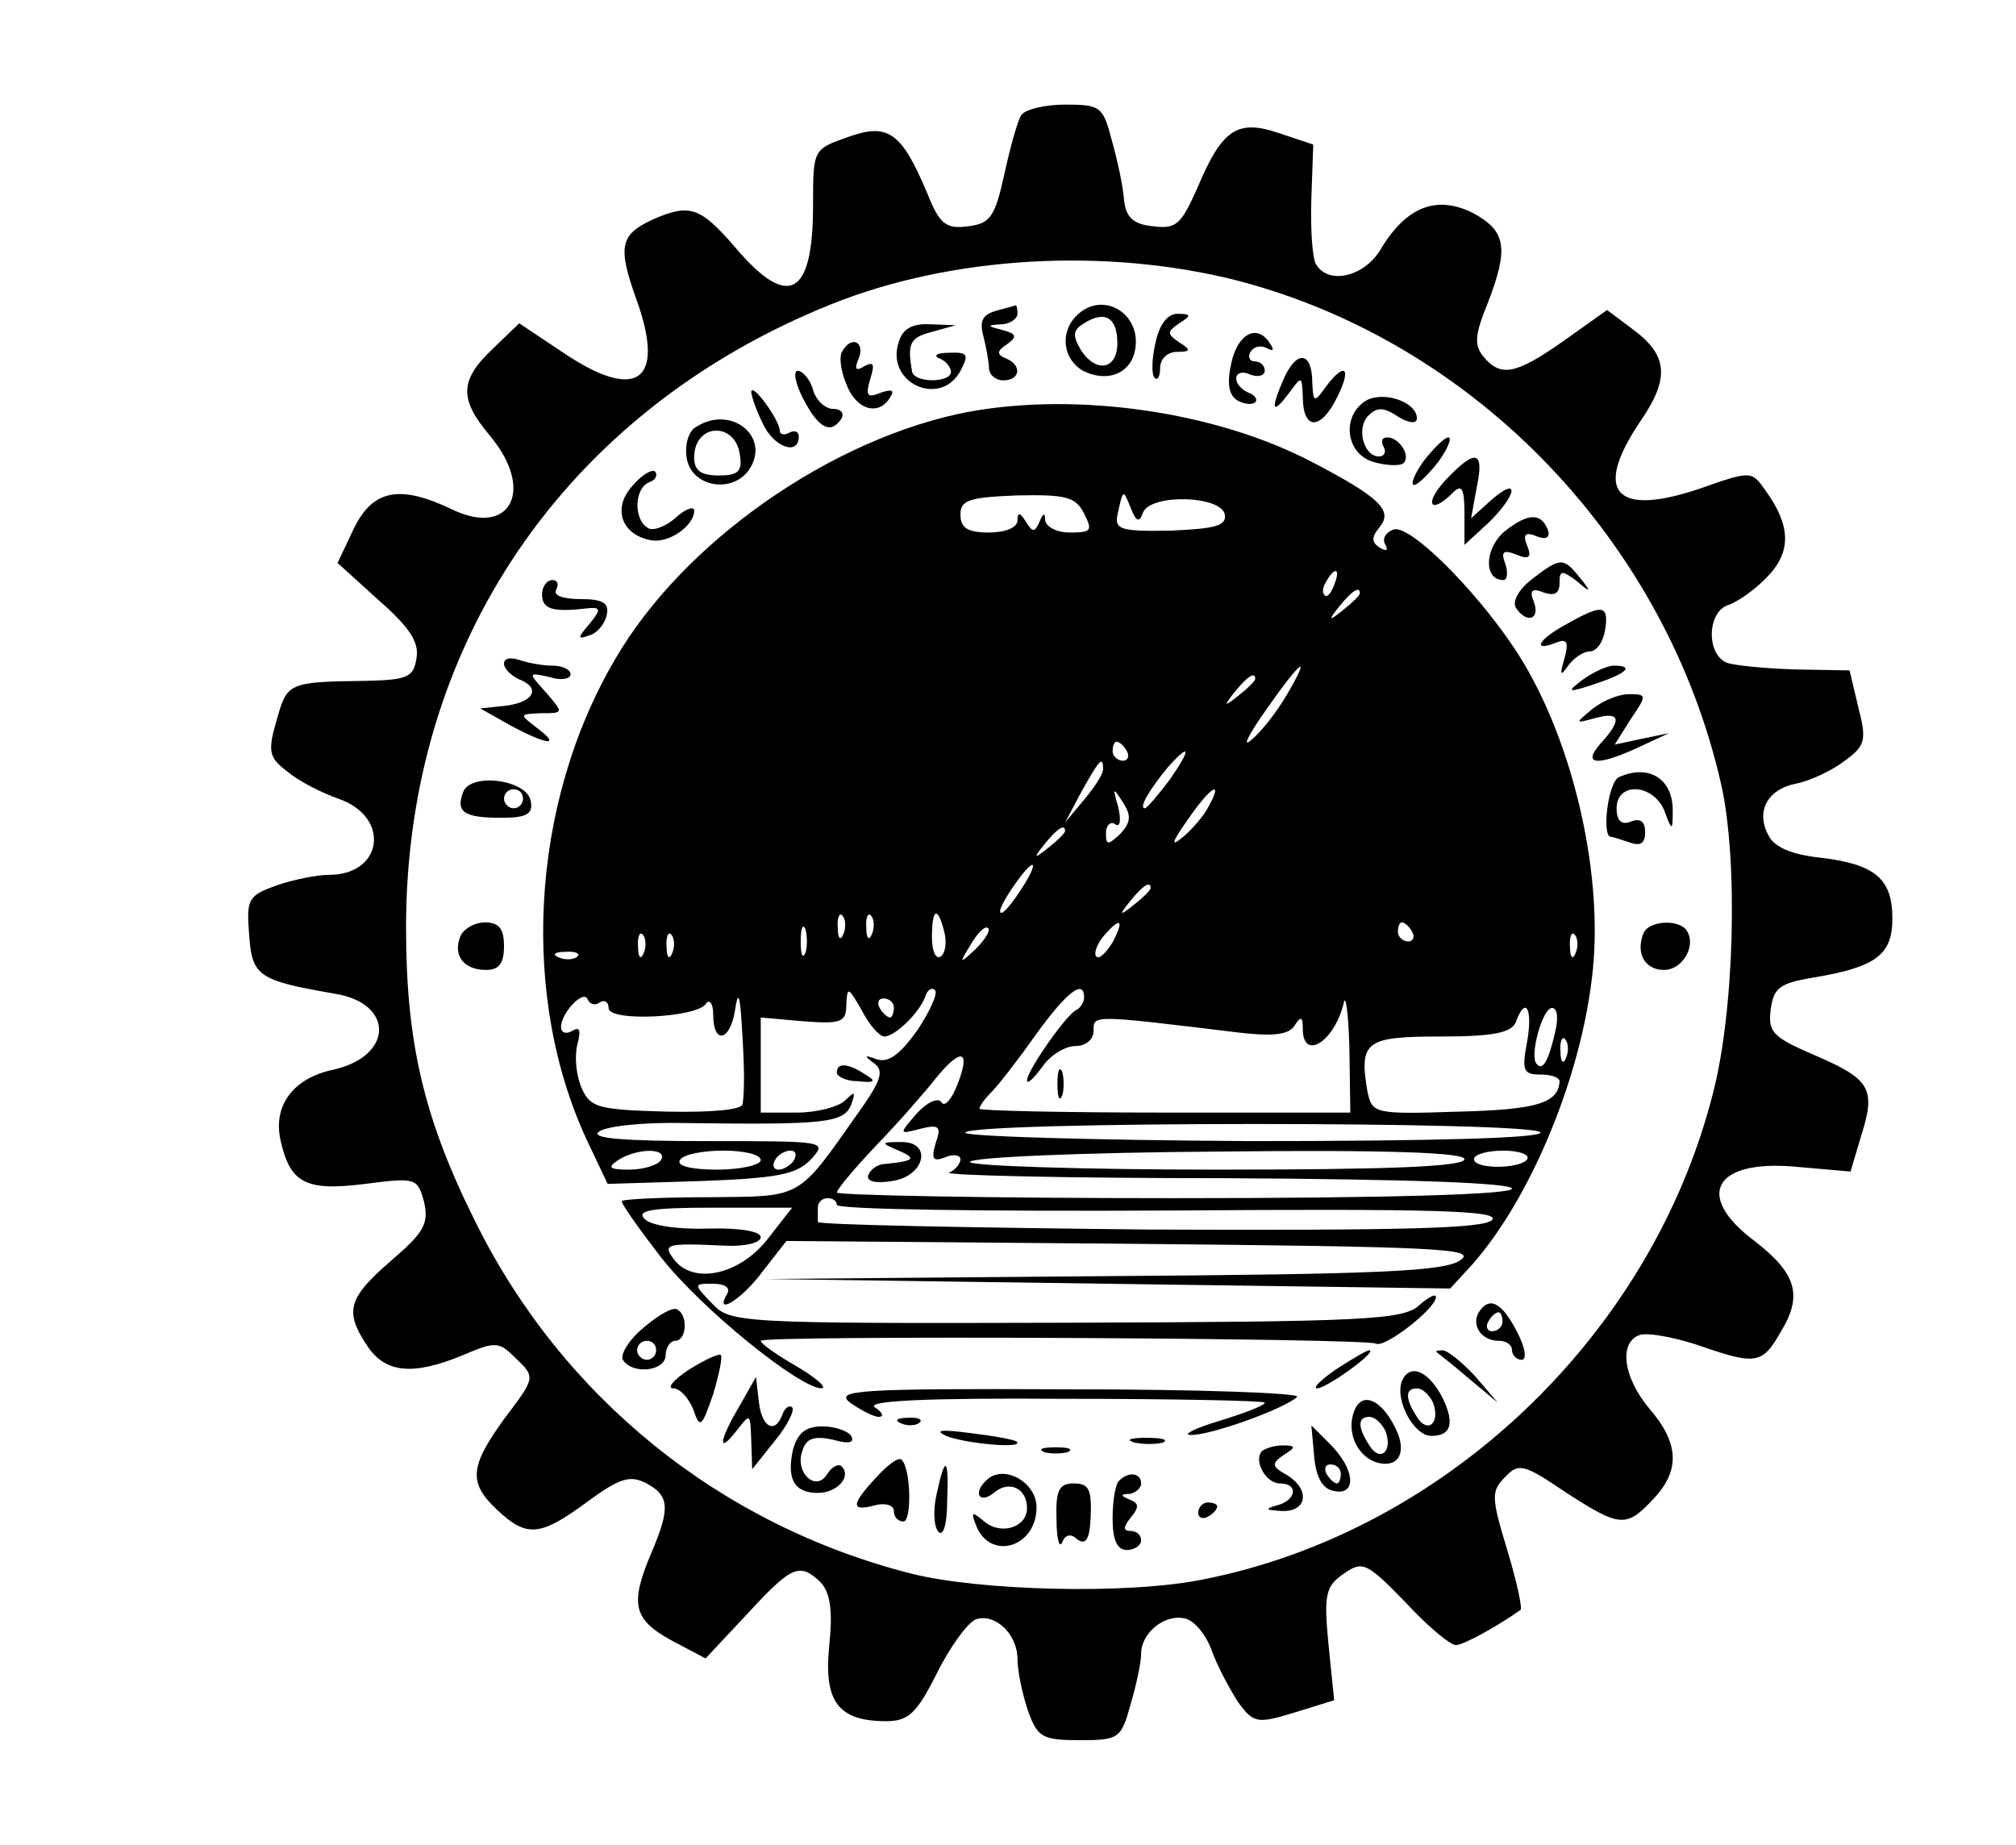 <?xml version="1.0" standalone="no"?>
<!DOCTYPE svg PUBLIC "-//W3C//DTD SVG 20010904//EN"
 "http://www.w3.org/TR/2001/REC-SVG-20010904/DTD/svg10.dtd">
<svg version="1.0" xmlns="http://www.w3.org/2000/svg"
 width="212pt" height="194pt" viewBox="0 0 212 194"
 preserveAspectRatio="xMidYMid meet">

<g transform="translate(0,194) scale(0.1,-0.1)"
fill="#000000" stroke="none">
<path d="M1074 1819 c-4 -6 -12 -35 -18 -63 -10 -45 -15 -51 -38 -54 -23 -3
-30 2 -43 35 -27 64 -41 74 -83 59 -37 -13 -37 -13 -37 -72 0 -96 -26 -110
-82 -44 -37 43 -48 46 -87 29 -34 -16 -37 -28 -16 -86 30 -85 -1 -106 -79 -53
l-45 30 -28 -27 c-35 -33 -35 -53 -3 -91 48 -57 22 -107 -39 -78 -56 27 -84
21 -104 -20 l-17 -36 43 -39 c32 -28 43 -44 40 -61 -3 -20 -9 -23 -53 -24 -82
-1 -83 -2 -94 -41 -10 -34 -8 -40 12 -55 12 -10 36 -22 53 -28 55 -19 47 -80
-10 -80 -13 0 -37 -5 -55 -11 -30 -11 -32 -14 -29 -52 3 -44 10 -48 90 -62 63
-10 62 -66 -2 -80 -42 -9 -63 -38 -55 -74 10 -45 26 -54 89 -46 54 7 55 6 62
-19 5 -23 0 -32 -35 -62 -45 -39 -49 -53 -25 -89 19 -29 48 -32 101 -10 35 15
38 14 56 -4 20 -19 20 -20 -12 -62 -37 -51 -39 -68 -8 -97 31 -29 45 -28 95 9
34 25 45 28 62 19 24 -13 25 -26 5 -73 -23 -54 -19 -70 21 -92 l36 -19 44 47
c47 51 55 54 77 33 10 -11 13 -29 9 -67 -6 -59 10 -79 60 -79 23 0 32 8 53 50
14 28 32 53 41 57 20 7 44 -15 44 -42 0 -12 5 -36 11 -54 10 -28 15 -31 55
-31 41 0 43 2 53 38 6 20 11 44 11 53 0 22 25 42 46 37 10 -2 22 -17 28 -33 6
-17 19 -41 28 -55 16 -22 20 -23 59 -11 l42 13 -6 59 c-5 52 -3 61 16 74 20
14 24 12 65 -30 23 -25 47 -45 53 -45 8 0 44 20 68 37 2 2 -4 30 -14 63 -17
56 -17 62 -2 77 14 15 20 13 63 -16 57 -37 64 -38 92 -8 29 30 28 59 -3 95
-28 33 -33 70 -11 78 8 3 35 -2 60 -10 63 -22 69 -21 89 14 23 38 16 61 -28
95 -64 48 -42 86 44 78 l57 -5 11 37 c16 50 10 60 -48 85 -44 19 -50 24 -47
48 3 23 9 28 45 34 66 11 83 24 83 62 0 42 -18 57 -75 64 -30 3 -49 11 -55 23
-14 25 -2 49 29 55 15 3 38 14 51 24 22 16 23 22 14 57 l-9 38 -57 1 c-31 1
-63 4 -72 7 -22 9 -21 54 2 61 11 4 29 17 42 31 24 26 23 53 -4 90 -14 20 -15
20 -69 1 -89 -30 -112 -3 -62 71 31 45 29 69 -7 96 l-28 21 -45 -32 c-51 -36
-67 -39 -85 -17 -10 12 -9 23 4 55 23 59 20 77 -15 96 -38 19 -70 7 -97 -38
-17 -29 -55 -38 -68 -16 -4 6 -6 37 -5 69 l2 57 -36 12 c-44 15 -60 4 -86 -58
-17 -38 -22 -43 -46 -40 -21 2 -29 9 -31 28 -1 14 -7 42 -13 63 -9 35 -12 37
-49 37 -21 0 -42 -5 -46 -11z m227 -174 c250 -65 451 -274 509 -530 18 -80 14
-239 -9 -326 -65 -254 -282 -460 -536 -510 -78 -16 -234 -12 -306 6 -202 51
-368 186 -459 370 -55 110 -73 190 -73 310 0 298 168 543 447 655 127 51 289
60 427 25z"/>
<path d="M1047 1613 c-14 -4 -17 -11 -13 -26 3 -12 6 -28 6 -34 0 -7 7 -13 15
-13 18 0 20 16 3 23 -10 4 -10 8 1 15 11 8 10 11 -5 15 -16 4 -17 5 -1 6 9 0
17 6 17 11 0 6 -1 9 -2 9 -2 -1 -11 -3 -21 -6z"/>
<path d="M1132 1608 c-18 -18 -14 -46 7 -58 24 -12 48 -4 54 19 10 40 -33 67
-61 39z m43 -29 c0 -28 -23 -32 -39 -6 -8 14 -8 20 4 27 22 14 35 6 35 -21z"/>
<path d="M1215 1579 c-4 -17 -4 -33 -1 -36 3 -4 6 1 6 10 0 10 8 17 18 17 14
0 15 2 2 10 -13 9 -13 11 0 20 13 8 13 10 -2 10 -10 0 -19 -11 -23 -31z"/>
<path d="M945 1580 c-14 -43 44 -69 65 -30 9 17 8 20 -12 19 -13 0 -17 -3 -10
-6 6 -2 12 -9 12 -14 0 -12 -40 -12 -41 1 -5 29 -2 35 21 41 l25 7 -27 1 c-19
1 -29 -5 -33 -19z"/>
<path d="M1295 1559 c-5 -22 -3 -34 6 -40 7 -4 16 -5 19 -2 3 3 -1 8 -7 10 -7
3 -13 9 -13 15 0 6 7 8 15 4 8 -3 15 -1 15 4 0 6 -5 10 -11 10 -5 0 -7 5 -4
10 4 6 11 7 17 4 7 -4 8 -2 4 4 -13 22 -34 12 -41 -19z"/>
<path d="M886 1571 c-4 -5 -2 -21 4 -35 10 -27 34 -34 46 -14 5 8 2 9 -10 5
-14 -6 -16 -3 -11 14 5 16 4 19 -6 14 -9 -6 -11 -3 -6 8 7 18 -8 24 -17 8z"/>
<path d="M1351 1544 c-15 -34 -14 -42 4 -18 14 19 14 19 15 -3 0 -35 18 -36
35 -3 17 33 10 41 -11 13 -12 -17 -13 -16 -14 4 0 32 -15 36 -29 7z"/>
<path d="M845 1520 c16 -31 29 -37 40 -20 3 6 -1 10 -9 10 -8 0 -18 9 -21 20
-3 11 -11 20 -16 20 -5 0 -3 -13 6 -30z"/>
<path d="M790 1528 c0 -4 5 -19 12 -33 11 -25 38 -35 38 -14 0 5 -4 7 -10 4
-5 -3 -10 -2 -10 2 0 11 -29 51 -30 41z"/>
<path d="M1437 1519 c-27 -16 -22 -57 8 -65 14 -4 28 -4 31 -1 8 8 -5 27 -17
27 -6 0 -7 -4 -4 -10 3 -5 1 -10 -5 -10 -16 0 -24 30 -11 43 9 9 16 9 31 -1
11 -7 20 -8 20 -2 0 17 -34 29 -53 19z"/>
<path d="M1019 1507 c-143 -27 -300 -136 -372 -260 -90 -153 -101 -359 -27
-512 l19 -40 98 3 c81 3 101 7 116 23 17 19 16 19 -110 19 -89 0 -123 3 -113
10 8 6 49 10 90 9 147 -2 167 0 175 19 5 14 4 15 -6 5 -7 -7 -30 -13 -51 -13
l-38 0 0 50 0 50 45 -4 c40 -3 45 -1 45 18 1 19 2 18 16 -6 8 -16 19 -28 24
-28 11 0 37 25 43 42 2 7 7 10 10 7 4 -3 -5 -22 -18 -42 -18 -25 -30 -35 -43
-31 -13 5 -14 4 -3 -4 11 -8 8 -18 -17 -53 -64 -91 -58 -87 -156 -88 -49 0
-90 -2 -92 -4 -2 -1 17 -28 41 -59 42 -54 146 -138 169 -138 6 1 -6 11 -26 23
-21 12 -38 24 -38 27 0 6 637 3 647 -3 9 -5 63 37 63 49 0 4 -8 0 -18 -9 -17
-15 -58 -17 -371 -18 -345 -1 -353 0 -372 20 -20 21 -20 21 1 21 12 0 18 -4
15 -10 -15 -25 15 -7 37 23 l25 32 364 -3 c321 -3 362 -5 345 -17 -16 -12 -83
-15 -375 -17 l-356 -3 360 -5 360 -5 23 25 c62 70 116 200 127 310 11 109 -24
251 -83 339 -43 64 -111 131 -127 124 -8 -3 -12 -10 -8 -16 3 -6 1 -7 -6 -3
-9 6 -9 11 0 22 14 17 0 31 -71 68 -101 53 -246 74 -361 53z m121 -107 c9 -18
8 -20 -15 -20 -14 0 -25 6 -26 13 0 8 -2 8 -6 -2 -5 -11 -7 -11 -14 0 -6 10
-9 11 -9 2 0 -8 -13 -13 -30 -13 -23 0 -30 5 -30 19 0 15 9 18 59 20 51 1 62
-1 71 -19z m62 1 c8 20 82 18 86 -2 2 -12 -10 -15 -57 -17 -51 -1 -59 1 -56
16 6 28 6 28 14 8 6 -15 9 -16 13 -5z m201 -76 c-3 -9 -8 -14 -10 -11 -3 3 -2
9 2 15 9 16 15 13 8 -4z m27 -9 c0 -2 -8 -10 -17 -17 -16 -13 -17 -12 -4 4 13
16 21 21 21 13z m-77 -107 c-10 -17 -26 -38 -37 -47 -10 -9 -4 4 15 31 37 53
49 62 22 16z m-33 17 c0 -2 -8 -10 -17 -17 -16 -13 -17 -12 -4 4 13 16 21 21
21 13z m-135 -76 c3 -5 1 -10 -4 -10 -6 0 -11 5 -11 10 0 6 2 10 4 10 3 0 8
-4 11 -10z m45 -30 c-12 -16 -24 -30 -26 -30 -7 0 5 20 24 43 24 27 25 20 2
-13z m-70 11 c0 -5 -9 -19 -20 -32 l-20 -24 17 32 c19 34 23 39 23 24z m18
-68 c-13 -12 -15 -12 -15 1 0 8 5 13 10 9 5 -3 6 4 3 18 -6 21 -6 22 5 5 9
-14 8 -21 -3 -33z m93 29 c-5 -10 -18 -25 -28 -33 -12 -10 -11 -5 6 19 24 35
38 43 22 14z m-151 -26 c0 -2 -8 -10 -17 -17 -16 -13 -17 -12 -4 4 13 16 21
21 21 13z m-46 -61 c-9 -14 -18 -25 -21 -25 -5 0 5 18 20 38 17 22 18 13 1
-13z m136 1 c0 -2 -8 -10 -17 -17 -16 -13 -17 -12 -4 4 13 16 21 21 21 13z
m-323 -48 c-3 -8 -6 -5 -6 6 -1 11 2 17 5 13 3 -3 4 -12 1 -19z m30 0 c-3 -8
-6 -5 -6 6 -1 11 2 17 5 13 3 -3 4 -12 1 -19z m76 2 c3 -11 1 -23 -4 -26 -5
-3 -9 6 -9 20 0 31 6 34 13 6z m-146 -22 c-3 -7 -5 -2 -5 12 0 14 2 19 5 13 2
-7 2 -19 0 -25z m179 4 c-17 -16 -18 -16 -5 5 7 12 15 20 18 17 3 -2 -3 -12
-13 -22z m144 7 c-7 -11 -14 -18 -17 -15 -3 3 0 12 7 21 18 21 23 19 10 -6z
m315 11 c3 -5 1 -10 -4 -10 -6 0 -11 5 -11 10 0 6 2 10 4 10 3 0 8 -4 11 -10z
m-808 -22 c-3 -8 -6 -5 -6 6 -1 11 2 17 5 13 3 -3 4 -12 1 -19z m30 0 c-3 -8
-6 -5 -6 6 -1 11 2 17 5 13 3 -3 4 -12 1 -19z m950 0 c-3 -8 -6 -5 -6 6 -1 11
2 17 5 13 3 -3 4 -12 1 -19z m-1050 -4 c-3 -3 -12 -4 -19 -1 -8 3 -5 6 6 6 11
1 17 -2 13 -5z m24 -48 c5 3 9 0 9 -6 0 -15 92 -10 102 4 4 6 8 1 8 -11 0 -32
18 -28 23 5 3 20 5 17 7 -15 3 -47 3 -68 1 -84 -1 -6 -31 -9 -80 -8 -71 2 -80
4 -89 24 -6 13 -8 33 -5 46 4 15 3 20 -5 15 -7 -4 -12 -2 -12 4 0 15 24 40 28
29 2 -5 8 -7 13 -3z m509 5 c0 -5 -4 -11 -8 -13 -10 -4 -52 -64 -52 -74 0 -5
7 2 16 14 8 12 24 22 35 22 11 0 19 7 19 16 0 17 -3 17 154 -2 35 -4 51 -2 57
7 7 11 9 10 9 -3 0 -34 33 -14 43 27 2 11 5 -10 6 -47 l1 -68 -195 0 c-107 0
-195 2 -195 4 0 3 6 11 13 18 7 7 28 34 47 61 32 44 50 58 50 38z m-200 -11
c0 -5 -2 -10 -4 -10 -3 0 -8 5 -11 10 -3 6 -1 10 4 10 6 0 11 -4 11 -10z m666
-35 c-6 -31 -4 -35 14 -35 11 0 20 -3 20 -7 -1 -23 -24 -30 -106 -32 -89 -3
-91 -2 -96 21 -9 53 -2 58 77 58 56 0 74 4 79 15 10 28 18 15 12 -20z m29 8
c-7 -30 -13 -39 -19 -32 -8 8 6 59 16 59 6 0 7 -11 3 -27z m12 -25 c-3 -8 -6
-5 -6 6 -1 11 2 17 5 13 3 -3 4 -12 1 -19z m-640 -28 c-6 -16 -14 -25 -17 -19
-4 5 -15 0 -26 -12 -19 -22 -19 -22 4 -16 20 5 22 2 16 -15 -5 -17 -3 -20 10
-15 9 4 16 2 16 -2 0 -5 -6 -12 -12 -14 -7 -3 123 -6 290 -6 194 -1 302 -5
302 -11 0 -6 -125 -10 -355 -10 -195 0 -355 3 -355 6 0 3 19 26 42 50 24 25
52 57 62 70 27 33 37 30 23 -6z m613 -51 c0 -6 -117 -9 -305 -9 -168 1 -303 5
-300 9 7 12 605 12 605 0z m-925 -29 c-3 -5 -18 -10 -33 -10 -21 0 -24 2 -12
10 20 13 53 13 45 0z m105 0 c0 -5 -21 -10 -46 -10 -27 0 -43 4 -39 10 3 6 24
10 46 10 21 0 39 -4 39 -10z m35 0 c-3 -5 -11 -10 -16 -10 -6 0 -7 5 -4 10 3
6 11 10 16 10 6 0 7 -4 4 -10z m705 1 c0 -8 -83 -11 -260 -11 -143 0 -260 4
-260 8 0 5 117 10 260 11 178 2 260 -1 260 -8z m66 0 c-3 -5 -17 -8 -31 -8
-14 0 -25 3 -25 8 0 5 14 9 31 9 16 0 28 -4 25 -9z m-726 -48 c0 -5 158 -7
350 -6 279 2 348 0 339 -10 -9 -9 -93 -11 -360 -10 -192 2 -349 5 -349 8 0 3
0 10 0 15 0 6 5 10 10 10 6 0 10 -3 10 -7z m-72 -35 c-29 -38 -77 -49 -98 -24
-14 18 -11 19 53 16 20 -1 37 3 37 9 0 6 -22 10 -55 9 -32 -1 -60 3 -67 10 -9
9 6 12 71 12 l84 0 -25 -32z"/>
<path d="M1112 800 c0 -14 2 -19 5 -12 2 6 2 18 0 25 -3 6 -5 1 -5 -13z"/>
<path d="M945 730 c19 -8 17 -11 -14 -14 -8 0 -16 -6 -18 -12 -2 -6 7 -9 25
-6 35 5 43 42 9 41 -21 0 -21 -1 -2 -9z"/>
<path d="M732 1491 c-8 -4 -12 -19 -10 -32 4 -30 46 -39 65 -14 25 35 -18 70
-55 46z m46 -29 c3 -18 -2 -22 -22 -22 -19 0 -26 5 -26 19 0 36 43 38 48 3z"/>
<path d="M1497 1455 c-10 -14 -14 -25 -10 -25 4 0 16 12 26 25 10 14 14 25 10
25 -4 0 -16 -12 -26 -25z"/>
<path d="M1520 1435 c-23 -25 -16 -37 8 -13 9 9 12 5 12 -22 l0 -33 25 23 c30
29 34 51 3 24 l-21 -19 6 33 c8 38 -1 41 -33 7z"/>
<path d="M665 1429 c-21 -23 -12 -51 19 -57 19 -4 46 15 46 31 0 5 -9 2 -19
-7 -11 -10 -25 -15 -30 -11 -15 9 -14 42 2 48 6 2 9 7 6 11 -3 3 -14 -3 -24
-15z"/>
<path d="M1582 1381 c-21 -18 -22 -51 -1 -51 4 0 5 8 2 17 -5 13 -2 15 11 10
14 -6 17 -3 12 9 -5 12 -2 15 10 10 10 -4 14 -1 12 6 -7 19 -21 19 -46 -1z"/>
<path d="M1611 1331 c-13 -10 -21 -23 -17 -30 11 -17 26 -13 19 6 -5 12 -2 15
10 10 12 -4 17 -1 17 10 0 13 2 14 18 2 15 -13 16 -12 3 4 -17 21 -20 21 -50
-2z"/>
<path d="M570 1315 c0 -15 10 -19 45 -15 17 2 18 0 5 -16 -13 -15 -13 -17 0
-12 8 2 16 12 18 21 3 13 -4 17 -28 17 -18 0 -29 4 -25 10 3 6 1 10 -4 10 -6
0 -11 -7 -11 -15z"/>
<path d="M1648 1284 c-30 -16 -38 -30 -12 -20 12 5 14 1 9 -17 -5 -17 -4 -19
4 -7 6 8 16 15 23 15 7 0 14 10 16 23 4 26 -3 27 -40 6z"/>
<path d="M530 1242 c0 -5 7 -12 15 -16 24 -9 17 -24 -12 -28 l-28 -3 32 -18
c39 -21 54 -22 27 -2 -18 14 -18 14 5 15 24 0 24 0 5 22 -19 21 -19 21 4 16
12 -4 22 -2 22 3 0 5 -9 9 -19 9 -11 0 -26 3 -35 6 -9 3 -16 2 -16 -4z"/>
<path d="M1664 1225 c-17 -13 -16 -14 14 -4 33 11 41 19 19 19 -7 0 -22 -7
-33 -15z"/>
<path d="M1674 1194 c-18 -15 -18 -15 4 -9 26 7 28 -2 5 -27 -20 -23 -3 -24
42 -3 l30 14 -29 -6 -28 -6 17 27 c17 25 17 26 -2 26 -11 0 -28 -7 -39 -16z"/>
<path d="M1703 1123 c-12 -4 -19 -63 -9 -63 2 0 11 -3 20 -6 11 -4 16 -1 16
11 0 11 -5 15 -15 11 -10 -4 -15 1 -15 14 0 28 38 26 50 -2 8 -22 9 -22 9 -2
1 34 -24 51 -56 37z"/>
<path d="M487 1107 c-8 -21 1 -27 40 -27 27 0 34 4 31 18 -4 22 -63 30 -71 9z
m63 -7 c0 -5 -4 -10 -10 -10 -5 0 -10 5 -10 10 0 6 5 10 10 10 6 0 10 -4 10
-10z"/>
<path d="M484 955 c-8 -20 4 -35 27 -35 14 0 19 7 19 25 0 18 -5 25 -20 25
-11 0 -23 -7 -26 -15z"/>
<path d="M1728 958 c-8 -21 2 -38 22 -38 19 0 34 25 24 41 -8 13 -41 11 -46
-3z"/>
<path d="M880 812 c0 -4 10 -9 22 -9 18 -2 20 0 8 7 -18 12 -30 13 -30 2z"/>
<path d="M677 544 c-16 -13 -25 -29 -22 -34 10 -16 45 -12 45 5 0 8 5 15 10
15 12 0 14 27 2 33 -4 3 -20 -6 -35 -19z m13 -24 c0 -5 -4 -10 -10 -10 -5 0
-10 5 -10 10 0 6 5 10 10 10 6 0 10 -4 10 -10z"/>
<path d="M1555 560 c-8 -14 3 -30 21 -30 8 0 14 -4 14 -10 0 -5 5 -10 10 -10
6 0 4 13 -5 30 -16 31 -29 37 -40 20z m25 -10 c0 -5 -5 -10 -11 -10 -5 0 -7 5
-4 10 3 6 8 10 11 10 2 0 4 -4 4 -10z"/>
<path d="M725 500 c-17 -11 -24 -20 -17 -20 7 0 16 -10 21 -22 7 -21 9 -19 21
16 6 20 10 39 8 41 -2 2 -17 -5 -33 -15z"/>
<path d="M1405 500 c-16 -11 -25 -20 -20 -20 10 0 64 39 55 40 -3 0 -18 -9
-35 -20z"/>
<path d="M1511 518 c2 -2 18 -14 34 -28 l30 -25 -24 28 c-14 15 -29 27 -34 27
-6 0 -8 -1 -6 -2z"/>
<path d="M1474 487 c-7 -20 13 -57 31 -57 21 0 25 13 12 40 -15 29 -35 37 -43
17z m33 -22 c8 -22 -6 -33 -17 -15 -13 20 -12 30 0 30 6 0 13 -7 17 -15z"/>
<path d="M778 462 c-22 -37 -24 -53 -3 -26 14 18 14 18 15 -11 l1 -30 24 30
c13 16 21 32 18 35 -3 3 -8 -1 -10 -7 -8 -22 -22 -14 -25 13 l-3 26 -17 -30z"/>
<path d="M894 465 c11 -8 25 -15 30 -15 6 0 4 5 -4 10 -10 7 55 10 198 9 116
0 212 -2 212 -4 0 -3 -21 -11 -47 -19 -27 -8 -40 -15 -31 -15 19 -1 98 27 112
40 5 4 -103 8 -240 8 -222 1 -247 -1 -230 -14z"/>
<path d="M1424 456 c-8 -21 2 -45 21 -53 25 -9 36 9 22 36 -15 30 -35 38 -43
17z m33 -21 c8 -22 -6 -33 -17 -15 -13 20 -12 30 0 30 6 0 13 -7 17 -15z"/>
<path d="M948 443 c7 -3 16 -2 19 1 4 3 -2 6 -13 5 -11 0 -14 -3 -6 -6z"/>
<path d="M834 416 c-7 -31 1 -46 26 -46 20 0 36 17 25 28 -3 3 -10 0 -15 -8
-12 -20 -35 2 -26 25 4 13 13 15 32 11 17 -5 23 -3 19 4 -3 5 -17 10 -30 10
-18 0 -26 -7 -31 -24z"/>
<path d="M995 430 c19 -8 83 -14 74 -6 -2 2 -24 6 -49 9 -30 4 -38 3 -25 -3z"/>
<path d="M1382 408 c2 -22 9 -34 21 -36 24 -5 22 23 -4 49 l-20 20 3 -33z m28
-18 c0 -5 -2 -10 -4 -10 -3 0 -8 5 -11 10 -3 6 -1 10 4 10 6 0 11 -4 11 -10z"/>
<path d="M1193 423 c9 -2 23 -2 30 0 6 3 -1 5 -18 5 -16 0 -22 -2 -12 -5z"/>
<path d="M1098 413 c6 -2 18 -2 25 0 6 3 1 5 -13 5 -14 0 -19 -2 -12 -5z"/>
<path d="M1327 414 c-9 -10 4 -34 19 -34 20 0 17 -18 -3 -23 -14 -4 -12 -5 5
-6 27 -1 30 23 5 38 -16 9 -16 12 -3 21 13 8 13 10 -1 10 -9 0 -18 -3 -22 -6z"/>
<path d="M922 387 c-27 -29 -28 -37 -2 -30 11 3 20 0 20 -6 0 -6 4 -11 10 -11
9 0 8 56 -2 65 -3 3 -14 -5 -26 -18z"/>
<path d="M985 369 c-4 -17 -3 -35 2 -40 5 -5 9 9 9 31 2 48 -2 51 -11 9z"/>
<path d="M1037 383 c-14 -13 -7 -25 8 -13 16 14 35 5 35 -16 0 -20 -27 -29
-45 -14 -13 11 -14 10 -9 -3 14 -39 64 -25 64 18 0 27 -36 46 -53 28z"/>
<path d="M1177 383 c-4 -3 -7 -21 -7 -40 0 -23 5 -33 15 -33 8 0 15 5 15 10 0
6 -5 10 -11 10 -8 0 -8 4 0 14 9 11 9 15 -1 19 -10 4 -10 6 0 6 6 1 12 6 12
11 0 11 -13 13 -23 3z"/>
<path d="M1111 343 c0 -21 3 -32 6 -25 3 8 9 10 16 3 9 -6 13 0 14 25 1 28 -2
34 -18 34 -15 0 -19 -7 -18 -37z"/>
<path d="M1260 349 c0 -5 5 -7 10 -4 6 3 10 8 10 11 0 2 -4 4 -10 4 -5 0 -10
-5 -10 -11z"/>
</g>
</svg>
